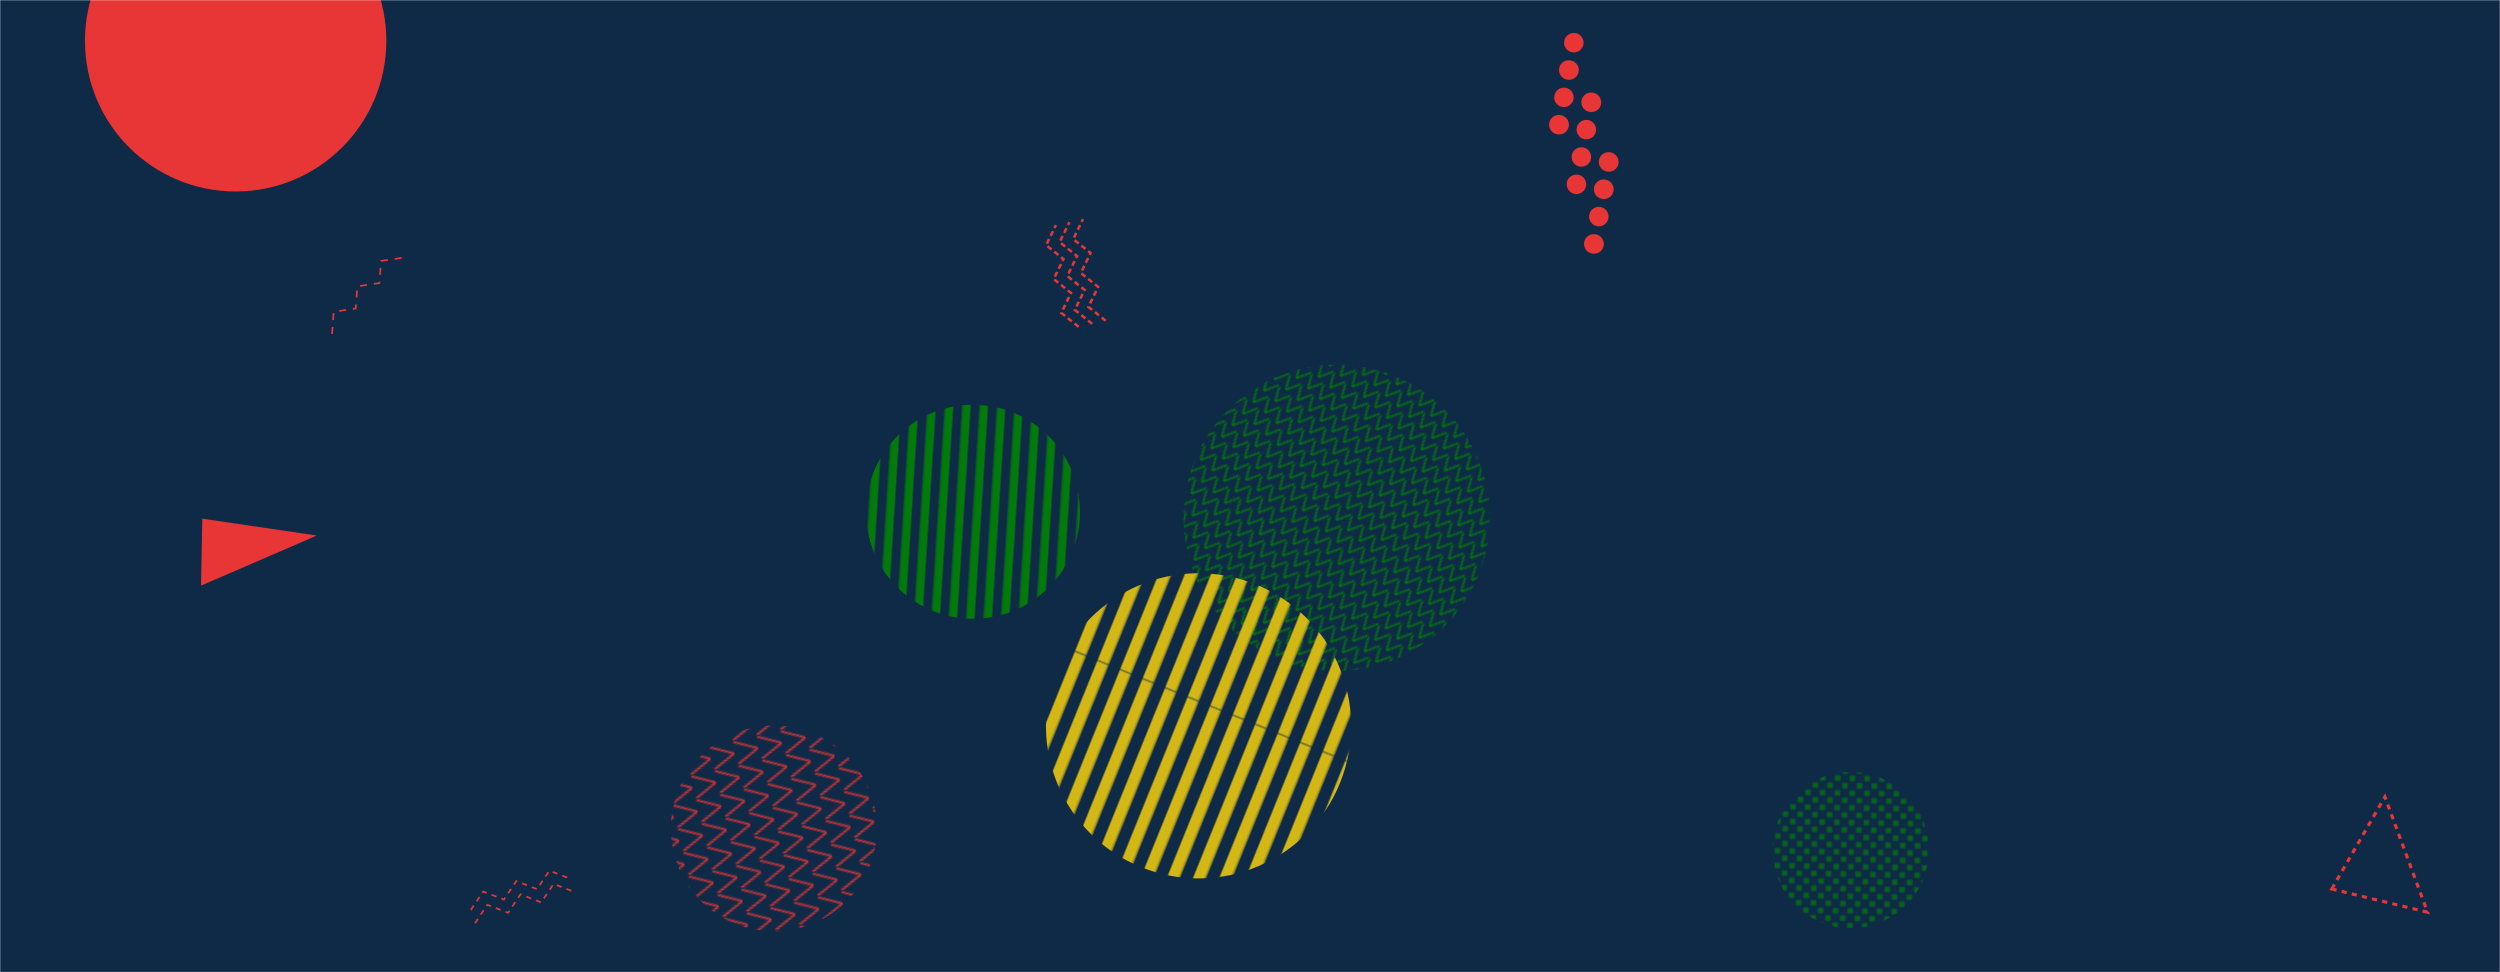 <svg xmlns="http://www.w3.org/2000/svg" version="1.1" xmlns:xlink="http://www.w3.org/1999/xlink" xmlns:svgjs="http://svgjs.com/svgjs" width="1440" height="560" preserveAspectRatio="none" viewBox="0 0 1440 560">
    <g mask="url(&quot;#SvgjsMask1169&quot;)" fill="none">
        <rect width="1440" height="560" x="0" y="0" fill="#0e2a47"></rect>
        <rect width="352.8" height="352.8" clip-path="url(&quot;#SvgjsClipPath1170&quot;)" x="593.51" y="121.86" fill="url(#SvgjsPattern1171)" transform="rotate(222.31, 769.91, 298.26)"></rect>
        <rect width="237.24" height="237.24" clip-path="url(&quot;#SvgjsClipPath1172&quot;)" x="327.13" y="358.56" fill="url(#SvgjsPattern1173)" transform="rotate(77.36, 445.75, 477.18)"></rect>
        <path d="M1343.09 512.08 L1373.69 458.99L1398.261 525.406z" stroke="#e73635" stroke-width="1.82" stroke-dasharray="3, 3"></path>
        <path d="M271.18 524.16L278.32 513.52 290.26 518.14 297.39 507.51 309.33 512.13 316.47 501.5 328.41 506.12M273.59 531.79L280.72 521.15 292.66 525.77 299.8 515.14 311.74 519.76 318.87 509.13 330.81 513.75" stroke="#e73635" stroke-width="1" stroke-dasharray="3, 3"></path>
        <path d="M116.52 298.75 L182.5 308.47L115.801 337.319z" fill="#e73635"></path>
        <rect width="180" height="180" clip-path="url(&quot;#SvgjsClipPath1174&quot;)" x="976.02" y="399.62" fill="url(#SvgjsPattern1175)" transform="rotate(225.98, 1066.02, 489.62)"></rect>
        <path d="M927.62 87.76a5.6 5.6 0 1 0-1.99 11.02 5.6 5.6 0 1 0 1.99-11.02zM924.77 103.5a5.6 5.6 0 1 0-1.99 11.02 5.6 5.6 0 1 0 1.99-11.02zM921.93 119.25a5.6 5.6 0 1 0-2 11.02 5.6 5.6 0 1 0 2-11.02zM919.08 134.99a5.6 5.6 0 1 0-1.99 11.02 5.6 5.6 0 1 0 1.99-11.02zM917.57 53.42a5.6 5.6 0 1 0-1.99 11.02 5.6 5.6 0 1 0 1.99-11.02zM914.72 69.16a5.6 5.6 0 1 0-1.99 11.03 5.6 5.6 0 1 0 1.99-11.03zM911.88 84.91a5.6 5.6 0 1 0-2 11.02 5.6 5.6 0 1 0 2-11.02zM909.03 100.65a5.6 5.6 0 1 0-1.99 11.03 5.6 5.6 0 1 0 1.99-11.03zM907.52 19.08a5.6 5.6 0 1 0-1.99 11.03 5.6 5.6 0 1 0 1.99-11.03zM904.67 34.83a5.6 5.6 0 1 0-1.99 11.02 5.6 5.6 0 1 0 1.99-11.02zM901.83 50.57a5.6 5.6 0 1 0-2 11.02 5.6 5.6 0 1 0 2-11.02zM898.98 66.32a5.6 5.6 0 1 0-1.99 11.02 5.6 5.6 0 1 0 1.99-11.02z" fill="#e73635"></path>
        <path d="M191.25 192.33L192.21 179.56 204.88 177.7 205.85 164.93 218.52 163.06 219.48 150.29 232.15 148.43" stroke="#e73635" stroke-width="1" stroke-dasharray="4, 4"></path>
        <circle r="86.796" cx="135.73" cy="23.49" fill="#e73635"></circle>
        <rect width="246.48" height="246.48" clip-path="url(&quot;#SvgjsClipPath1176&quot;)" x="437.22" y="171.54" fill="url(#SvgjsPattern1177)" transform="rotate(93.64, 560.46, 294.78)"></rect>
        <path d="M621.29 188.25L611.29 180.24 616.92 168.74 606.93 160.72 612.55 149.22 602.56 141.21 608.19 129.7M629.09 186.51L619.1 178.49 624.73 166.99 614.74 158.98 620.36 147.47 610.37 139.46 615.99 127.95M636.9 184.76L626.91 176.75 632.53 165.24 622.54 157.23 628.17 145.73 618.18 137.71 623.8 126.21" stroke="#e73635" stroke-width="1.48" stroke-dasharray="3, 2"></path>
        <rect width="351.52" height="351.52" clip-path="url(&quot;#SvgjsClipPath1178&quot;)" x="514.6" y="242.32" fill="url(#SvgjsPattern1179)" transform="rotate(292.03, 690.36, 418.08)"></rect>
    </g>
    <defs>
        <mask id="SvgjsMask1169">
            <rect width="1440" height="560" fill="#ffffff"></rect>
        </mask>
        <pattern x="0" y="0" width="8.4" height="8.4" patternUnits="userSpaceOnUse" id="SvgjsPattern1171">
            <path d="M0 8.4L4.2 0L8.4 8.4" stroke="#037b0b" fill="none"></path>
        </pattern>
        <clipPath id="SvgjsClipPath1170">
            <circle r="88.2" cx="769.91" cy="298.26"></circle>
        </clipPath>
        <pattern x="0" y="0" width="13.18" height="13.18" patternUnits="userSpaceOnUse" id="SvgjsPattern1173">
            <path d="M0 13.18L6.59 0L13.18 13.18" stroke="#e73635" fill="none"></path>
        </pattern>
        <clipPath id="SvgjsClipPath1172">
            <circle r="59.31" cx="445.75" cy="477.18"></circle>
        </clipPath>
        <pattern x="0" y="0" width="6" height="6" patternUnits="userSpaceOnUse" id="SvgjsPattern1175">
            <path d="M3 1L3 5M1 3L5 3" stroke="#037b0b" fill="none" stroke-width="1"></path>
        </pattern>
        <clipPath id="SvgjsClipPath1174">
            <circle r="45" cx="1066.02" cy="489.62"></circle>
        </clipPath>
        <pattern x="0" y="0" width="246.48" height="9.48" patternUnits="userSpaceOnUse" id="SvgjsPattern1177">
            <rect width="246.48" height="4.74" x="0" y="0" fill="#037b0b"></rect>
            <rect width="246.48" height="4.74" x="0" y="4.74" fill="rgba(0, 0, 0, 0)"></rect>
        </pattern>
        <clipPath id="SvgjsClipPath1176">
            <circle r="61.62" cx="560.46" cy="294.78"></circle>
        </clipPath>
        <pattern x="0" y="0" width="351.52" height="13.52" patternUnits="userSpaceOnUse" id="SvgjsPattern1179">
            <rect width="351.52" height="6.76" x="0" y="0" fill="#d3b714"></rect>
            <rect width="351.52" height="6.76" x="0" y="6.76" fill="rgba(0, 0, 0, 0)"></rect>
        </pattern>
        <clipPath id="SvgjsClipPath1178">
            <circle r="87.88" cx="690.36" cy="418.08"></circle>
        </clipPath>
    </defs>
</svg>